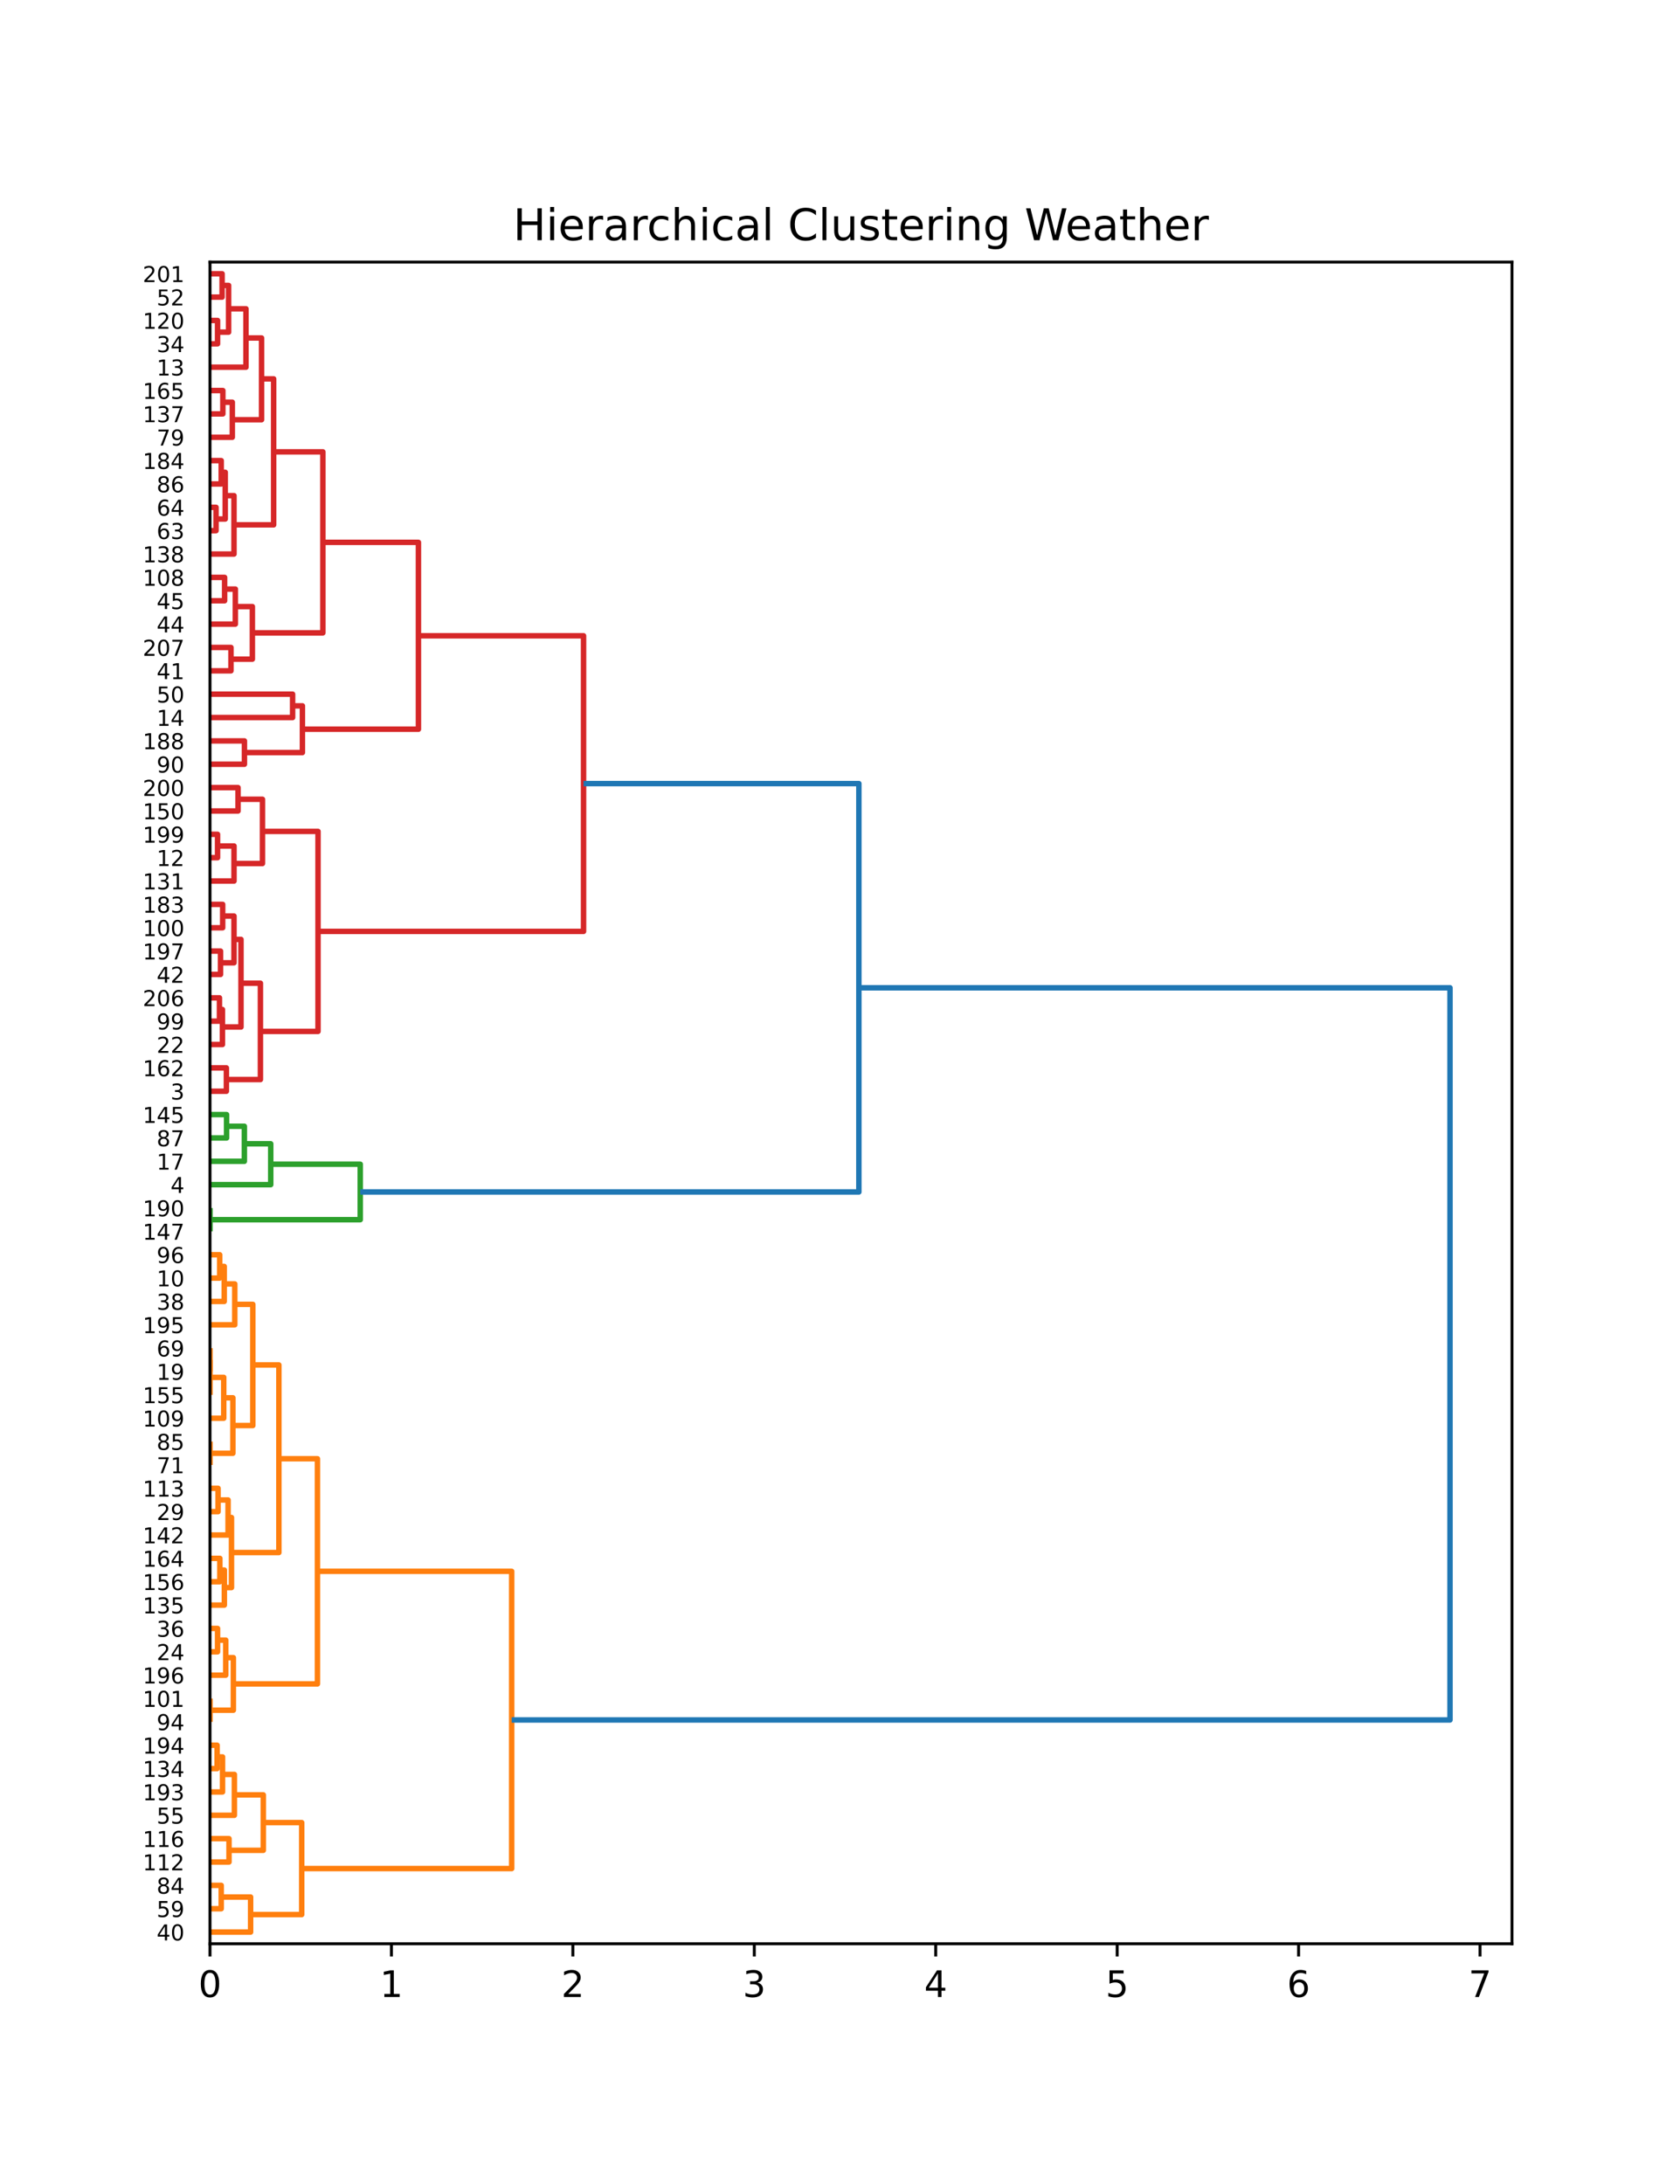 <?xml version="1.0" encoding="utf-8" standalone="no"?>
<!DOCTYPE svg PUBLIC "-//W3C//DTD SVG 1.1//EN"
  "http://www.w3.org/Graphics/SVG/1.1/DTD/svg11.dtd">
<!-- Created with matplotlib (https://matplotlib.org/) -->
<svg height="599.04pt" version="1.1" viewBox="0 0 460.8 599.04" width="460.8pt" xmlns="http://www.w3.org/2000/svg" xmlns:xlink="http://www.w3.org/1999/xlink">
 <defs>
  <style type="text/css">*{stroke-linecap:butt;stroke-linejoin:round;}</style>
 </defs>
 <g id="figure_1">
  <g id="patch_1">
   <path d="M 0 599.04 
L 460.8 599.04 
L 460.8 0 
L 0 0 
z
" style="fill:#ffffff;"/>
  </g>
  <g id="axes_1">
   <g id="patch_2">
    <path d="M 57.6 533.146 
L 414.72 533.146 
L 414.72 71.885 
L 57.6 71.885 
z
" style="fill:#ffffff;"/>
   </g>
   <g id="matplotlib.axis_1">
    <g id="xtick_1">
     <g id="line2d_1">
      <defs>
       <path d="M 0 0 
L 0 3.5 
" id="m1d7e38458d" style="stroke:#000000;stroke-width:0.8;"/>
      </defs>
      <g>
       <use style="stroke:#000000;stroke-width:0.8;" x="57.6" xlink:href="#m1d7e38458d" y="533.146"/>
      </g>
     </g>
     <g id="text_1">
      <!-- 0 -->
      <g transform="translate(54.419 547.744)scale(0.1 -0.1)">
       <defs>
        <path d="M 31.781 66.406 
Q 24.172 66.406 20.328 58.906 
Q 16.5 51.422 16.5 36.375 
Q 16.5 21.391 20.328 13.891 
Q 24.172 6.391 31.781 6.391 
Q 39.453 6.391 43.281 13.891 
Q 47.125 21.391 47.125 36.375 
Q 47.125 51.422 43.281 58.906 
Q 39.453 66.406 31.781 66.406 
z
M 31.781 74.219 
Q 44.047 74.219 50.516 64.516 
Q 56.984 54.828 56.984 36.375 
Q 56.984 17.969 50.516 8.266 
Q 44.047 -1.422 31.781 -1.422 
Q 19.531 -1.422 13.062 8.266 
Q 6.594 17.969 6.594 36.375 
Q 6.594 54.828 13.062 64.516 
Q 19.531 74.219 31.781 74.219 
z
" id="DejaVuSans-48"/>
       </defs>
       <use xlink:href="#DejaVuSans-48"/>
      </g>
     </g>
    </g>
    <g id="xtick_2">
     <g id="line2d_2">
      <g>
       <use style="stroke:#000000;stroke-width:0.8;" x="107.365" xlink:href="#m1d7e38458d" y="533.146"/>
      </g>
     </g>
     <g id="text_2">
      <!-- 1 -->
      <g transform="translate(104.183 547.744)scale(0.1 -0.1)">
       <defs>
        <path d="M 12.406 8.297 
L 28.516 8.297 
L 28.516 63.922 
L 10.984 60.406 
L 10.984 69.391 
L 28.422 72.906 
L 38.281 72.906 
L 38.281 8.297 
L 54.391 8.297 
L 54.391 0 
L 12.406 0 
z
" id="DejaVuSans-49"/>
       </defs>
       <use xlink:href="#DejaVuSans-49"/>
      </g>
     </g>
    </g>
    <g id="xtick_3">
     <g id="line2d_3">
      <g>
       <use style="stroke:#000000;stroke-width:0.8;" x="157.129" xlink:href="#m1d7e38458d" y="533.146"/>
      </g>
     </g>
     <g id="text_3">
      <!-- 2 -->
      <g transform="translate(153.948 547.744)scale(0.1 -0.1)">
       <defs>
        <path d="M 19.188 8.297 
L 53.609 8.297 
L 53.609 0 
L 7.328 0 
L 7.328 8.297 
Q 12.938 14.109 22.625 23.891 
Q 32.328 33.688 34.812 36.531 
Q 39.547 41.844 41.422 45.531 
Q 43.312 49.219 43.312 52.781 
Q 43.312 58.594 39.234 62.25 
Q 35.156 65.922 28.609 65.922 
Q 23.969 65.922 18.812 64.312 
Q 13.672 62.703 7.812 59.422 
L 7.812 69.391 
Q 13.766 71.781 18.938 73 
Q 24.125 74.219 28.422 74.219 
Q 39.75 74.219 46.484 68.547 
Q 53.219 62.891 53.219 53.422 
Q 53.219 48.922 51.531 44.891 
Q 49.859 40.875 45.406 35.406 
Q 44.188 33.984 37.641 27.219 
Q 31.109 20.453 19.188 8.297 
z
" id="DejaVuSans-50"/>
       </defs>
       <use xlink:href="#DejaVuSans-50"/>
      </g>
     </g>
    </g>
    <g id="xtick_4">
     <g id="line2d_4">
      <g>
       <use style="stroke:#000000;stroke-width:0.8;" x="206.894" xlink:href="#m1d7e38458d" y="533.146"/>
      </g>
     </g>
     <g id="text_4">
      <!-- 3 -->
      <g transform="translate(203.712 547.744)scale(0.1 -0.1)">
       <defs>
        <path d="M 40.578 39.312 
Q 47.656 37.797 51.625 33 
Q 55.609 28.219 55.609 21.188 
Q 55.609 10.406 48.188 4.484 
Q 40.766 -1.422 27.094 -1.422 
Q 22.516 -1.422 17.656 -0.516 
Q 12.797 0.391 7.625 2.203 
L 7.625 11.719 
Q 11.719 9.328 16.594 8.109 
Q 21.484 6.891 26.812 6.891 
Q 36.078 6.891 40.938 10.547 
Q 45.797 14.203 45.797 21.188 
Q 45.797 27.641 41.281 31.266 
Q 36.766 34.906 28.719 34.906 
L 20.219 34.906 
L 20.219 43.016 
L 29.109 43.016 
Q 36.375 43.016 40.234 45.922 
Q 44.094 48.828 44.094 54.297 
Q 44.094 59.906 40.109 62.906 
Q 36.141 65.922 28.719 65.922 
Q 24.656 65.922 20.016 65.031 
Q 15.375 64.156 9.812 62.312 
L 9.812 71.094 
Q 15.438 72.656 20.344 73.438 
Q 25.25 74.219 29.594 74.219 
Q 40.828 74.219 47.359 69.109 
Q 53.906 64.016 53.906 55.328 
Q 53.906 49.266 50.438 45.094 
Q 46.969 40.922 40.578 39.312 
z
" id="DejaVuSans-51"/>
       </defs>
       <use xlink:href="#DejaVuSans-51"/>
      </g>
     </g>
    </g>
    <g id="xtick_5">
     <g id="line2d_5">
      <g>
       <use style="stroke:#000000;stroke-width:0.8;" x="256.658" xlink:href="#m1d7e38458d" y="533.146"/>
      </g>
     </g>
     <g id="text_5">
      <!-- 4 -->
      <g transform="translate(253.477 547.744)scale(0.1 -0.1)">
       <defs>
        <path d="M 37.797 64.312 
L 12.891 25.391 
L 37.797 25.391 
z
M 35.203 72.906 
L 47.609 72.906 
L 47.609 25.391 
L 58.016 25.391 
L 58.016 17.188 
L 47.609 17.188 
L 47.609 0 
L 37.797 0 
L 37.797 17.188 
L 4.891 17.188 
L 4.891 26.703 
z
" id="DejaVuSans-52"/>
       </defs>
       <use xlink:href="#DejaVuSans-52"/>
      </g>
     </g>
    </g>
    <g id="xtick_6">
     <g id="line2d_6">
      <g>
       <use style="stroke:#000000;stroke-width:0.8;" x="306.423" xlink:href="#m1d7e38458d" y="533.146"/>
      </g>
     </g>
     <g id="text_6">
      <!-- 5 -->
      <g transform="translate(303.241 547.744)scale(0.1 -0.1)">
       <defs>
        <path d="M 10.797 72.906 
L 49.516 72.906 
L 49.516 64.594 
L 19.828 64.594 
L 19.828 46.734 
Q 21.969 47.469 24.109 47.828 
Q 26.266 48.188 28.422 48.188 
Q 40.625 48.188 47.75 41.5 
Q 54.891 34.812 54.891 23.391 
Q 54.891 11.625 47.562 5.094 
Q 40.234 -1.422 26.906 -1.422 
Q 22.312 -1.422 17.547 -0.641 
Q 12.797 0.141 7.719 1.703 
L 7.719 11.625 
Q 12.109 9.234 16.797 8.062 
Q 21.484 6.891 26.703 6.891 
Q 35.156 6.891 40.078 11.328 
Q 45.016 15.766 45.016 23.391 
Q 45.016 31 40.078 35.438 
Q 35.156 39.891 26.703 39.891 
Q 22.75 39.891 18.812 39.016 
Q 14.891 38.141 10.797 36.281 
z
" id="DejaVuSans-53"/>
       </defs>
       <use xlink:href="#DejaVuSans-53"/>
      </g>
     </g>
    </g>
    <g id="xtick_7">
     <g id="line2d_7">
      <g>
       <use style="stroke:#000000;stroke-width:0.8;" x="356.187" xlink:href="#m1d7e38458d" y="533.146"/>
      </g>
     </g>
     <g id="text_7">
      <!-- 6 -->
      <g transform="translate(353.006 547.744)scale(0.1 -0.1)">
       <defs>
        <path d="M 33.016 40.375 
Q 26.375 40.375 22.484 35.828 
Q 18.609 31.297 18.609 23.391 
Q 18.609 15.531 22.484 10.953 
Q 26.375 6.391 33.016 6.391 
Q 39.656 6.391 43.531 10.953 
Q 47.406 15.531 47.406 23.391 
Q 47.406 31.297 43.531 35.828 
Q 39.656 40.375 33.016 40.375 
z
M 52.594 71.297 
L 52.594 62.312 
Q 48.875 64.062 45.094 64.984 
Q 41.312 65.922 37.594 65.922 
Q 27.828 65.922 22.672 59.328 
Q 17.531 52.734 16.797 39.406 
Q 19.672 43.656 24.016 45.922 
Q 28.375 48.188 33.594 48.188 
Q 44.578 48.188 50.953 41.516 
Q 57.328 34.859 57.328 23.391 
Q 57.328 12.156 50.688 5.359 
Q 44.047 -1.422 33.016 -1.422 
Q 20.359 -1.422 13.672 8.266 
Q 6.984 17.969 6.984 36.375 
Q 6.984 53.656 15.188 63.938 
Q 23.391 74.219 37.203 74.219 
Q 40.922 74.219 44.703 73.484 
Q 48.484 72.75 52.594 71.297 
z
" id="DejaVuSans-54"/>
       </defs>
       <use xlink:href="#DejaVuSans-54"/>
      </g>
     </g>
    </g>
    <g id="xtick_8">
     <g id="line2d_8">
      <g>
       <use style="stroke:#000000;stroke-width:0.8;" x="405.952" xlink:href="#m1d7e38458d" y="533.146"/>
      </g>
     </g>
     <g id="text_8">
      <!-- 7 -->
      <g transform="translate(402.77 547.744)scale(0.1 -0.1)">
       <defs>
        <path d="M 8.203 72.906 
L 55.078 72.906 
L 55.078 68.703 
L 28.609 0 
L 18.312 0 
L 43.219 64.594 
L 8.203 64.594 
z
" id="DejaVuSans-55"/>
       </defs>
       <use xlink:href="#DejaVuSans-55"/>
      </g>
     </g>
    </g>
   </g>
   <g id="matplotlib.axis_2">
    <g id="ytick_1">
     <g id="text_9">
      <!-- 40 -->
      <g transform="translate(42.965 532.222)scale(0.06 -0.06)">
       <use xlink:href="#DejaVuSans-52"/>
       <use x="63.623" xlink:href="#DejaVuSans-48"/>
      </g>
     </g>
    </g>
    <g id="ytick_2">
     <g id="text_10">
      <!-- 59 -->
      <g transform="translate(42.965 525.816)scale(0.06 -0.06)">
       <defs>
        <path d="M 10.984 1.516 
L 10.984 10.5 
Q 14.703 8.734 18.5 7.812 
Q 22.312 6.891 25.984 6.891 
Q 35.75 6.891 40.891 13.453 
Q 46.047 20.016 46.781 33.406 
Q 43.953 29.203 39.594 26.953 
Q 35.25 24.703 29.984 24.703 
Q 19.047 24.703 12.672 31.312 
Q 6.297 37.938 6.297 49.422 
Q 6.297 60.641 12.938 67.422 
Q 19.578 74.219 30.609 74.219 
Q 43.266 74.219 49.922 64.516 
Q 56.594 54.828 56.594 36.375 
Q 56.594 19.141 48.406 8.859 
Q 40.234 -1.422 26.422 -1.422 
Q 22.703 -1.422 18.891 -0.688 
Q 15.094 0.047 10.984 1.516 
z
M 30.609 32.422 
Q 37.25 32.422 41.125 36.953 
Q 45.016 41.5 45.016 49.422 
Q 45.016 57.281 41.125 61.844 
Q 37.25 66.406 30.609 66.406 
Q 23.969 66.406 20.094 61.844 
Q 16.219 57.281 16.219 49.422 
Q 16.219 41.5 20.094 36.953 
Q 23.969 32.422 30.609 32.422 
z
" id="DejaVuSans-57"/>
       </defs>
       <use xlink:href="#DejaVuSans-53"/>
       <use x="63.623" xlink:href="#DejaVuSans-57"/>
      </g>
     </g>
    </g>
    <g id="ytick_3">
     <g id="text_11">
      <!-- 84 -->
      <g transform="translate(42.965 519.409)scale(0.06 -0.06)">
       <defs>
        <path d="M 31.781 34.625 
Q 24.75 34.625 20.719 30.859 
Q 16.703 27.094 16.703 20.516 
Q 16.703 13.922 20.719 10.156 
Q 24.75 6.391 31.781 6.391 
Q 38.812 6.391 42.859 10.172 
Q 46.922 13.969 46.922 20.516 
Q 46.922 27.094 42.891 30.859 
Q 38.875 34.625 31.781 34.625 
z
M 21.922 38.812 
Q 15.578 40.375 12.031 44.719 
Q 8.5 49.078 8.5 55.328 
Q 8.5 64.062 14.719 69.141 
Q 20.953 74.219 31.781 74.219 
Q 42.672 74.219 48.875 69.141 
Q 55.078 64.062 55.078 55.328 
Q 55.078 49.078 51.531 44.719 
Q 48 40.375 41.703 38.812 
Q 48.828 37.156 52.797 32.312 
Q 56.781 27.484 56.781 20.516 
Q 56.781 9.906 50.312 4.234 
Q 43.844 -1.422 31.781 -1.422 
Q 19.734 -1.422 13.25 4.234 
Q 6.781 9.906 6.781 20.516 
Q 6.781 27.484 10.781 32.312 
Q 14.797 37.156 21.922 38.812 
z
M 18.312 54.391 
Q 18.312 48.734 21.844 45.562 
Q 25.391 42.391 31.781 42.391 
Q 38.141 42.391 41.719 45.562 
Q 45.312 48.734 45.312 54.391 
Q 45.312 60.062 41.719 63.234 
Q 38.141 66.406 31.781 66.406 
Q 25.391 66.406 21.844 63.234 
Q 18.312 60.062 18.312 54.391 
z
" id="DejaVuSans-56"/>
       </defs>
       <use xlink:href="#DejaVuSans-56"/>
       <use x="63.623" xlink:href="#DejaVuSans-52"/>
      </g>
     </g>
    </g>
    <g id="ytick_4">
     <g id="text_12">
      <!-- 112 -->
      <g transform="translate(39.148 513.003)scale(0.06 -0.06)">
       <use xlink:href="#DejaVuSans-49"/>
       <use x="63.623" xlink:href="#DejaVuSans-49"/>
       <use x="127.246" xlink:href="#DejaVuSans-50"/>
      </g>
     </g>
    </g>
    <g id="ytick_5">
     <g id="text_13">
      <!-- 116 -->
      <g transform="translate(39.148 506.596)scale(0.06 -0.06)">
       <use xlink:href="#DejaVuSans-49"/>
       <use x="63.623" xlink:href="#DejaVuSans-49"/>
       <use x="127.246" xlink:href="#DejaVuSans-54"/>
      </g>
     </g>
    </g>
    <g id="ytick_6">
     <g id="text_14">
      <!-- 55 -->
      <g transform="translate(42.965 500.19)scale(0.06 -0.06)">
       <use xlink:href="#DejaVuSans-53"/>
       <use x="63.623" xlink:href="#DejaVuSans-53"/>
      </g>
     </g>
    </g>
    <g id="ytick_7">
     <g id="text_15">
      <!-- 193 -->
      <g transform="translate(39.148 493.784)scale(0.06 -0.06)">
       <use xlink:href="#DejaVuSans-49"/>
       <use x="63.623" xlink:href="#DejaVuSans-57"/>
       <use x="127.246" xlink:href="#DejaVuSans-51"/>
      </g>
     </g>
    </g>
    <g id="ytick_8">
     <g id="text_16">
      <!-- 134 -->
      <g transform="translate(39.148 487.377)scale(0.06 -0.06)">
       <use xlink:href="#DejaVuSans-49"/>
       <use x="63.623" xlink:href="#DejaVuSans-51"/>
       <use x="127.246" xlink:href="#DejaVuSans-52"/>
      </g>
     </g>
    </g>
    <g id="ytick_9">
     <g id="text_17">
      <!-- 194 -->
      <g transform="translate(39.148 480.971)scale(0.06 -0.06)">
       <use xlink:href="#DejaVuSans-49"/>
       <use x="63.623" xlink:href="#DejaVuSans-57"/>
       <use x="127.246" xlink:href="#DejaVuSans-52"/>
      </g>
     </g>
    </g>
    <g id="ytick_10">
     <g id="text_18">
      <!-- 94 -->
      <g transform="translate(42.965 474.564)scale(0.06 -0.06)">
       <use xlink:href="#DejaVuSans-57"/>
       <use x="63.623" xlink:href="#DejaVuSans-52"/>
      </g>
     </g>
    </g>
    <g id="ytick_11">
     <g id="text_19">
      <!-- 101 -->
      <g transform="translate(39.148 468.158)scale(0.06 -0.06)">
       <use xlink:href="#DejaVuSans-49"/>
       <use x="63.623" xlink:href="#DejaVuSans-48"/>
       <use x="127.246" xlink:href="#DejaVuSans-49"/>
      </g>
     </g>
    </g>
    <g id="ytick_12">
     <g id="text_20">
      <!-- 196 -->
      <g transform="translate(39.148 461.752)scale(0.06 -0.06)">
       <use xlink:href="#DejaVuSans-49"/>
       <use x="63.623" xlink:href="#DejaVuSans-57"/>
       <use x="127.246" xlink:href="#DejaVuSans-54"/>
      </g>
     </g>
    </g>
    <g id="ytick_13">
     <g id="text_21">
      <!-- 24 -->
      <g transform="translate(42.965 455.345)scale(0.06 -0.06)">
       <use xlink:href="#DejaVuSans-50"/>
       <use x="63.623" xlink:href="#DejaVuSans-52"/>
      </g>
     </g>
    </g>
    <g id="ytick_14">
     <g id="text_22">
      <!-- 36 -->
      <g transform="translate(42.965 448.939)scale(0.06 -0.06)">
       <use xlink:href="#DejaVuSans-51"/>
       <use x="63.623" xlink:href="#DejaVuSans-54"/>
      </g>
     </g>
    </g>
    <g id="ytick_15">
     <g id="text_23">
      <!-- 135 -->
      <g transform="translate(39.148 442.532)scale(0.06 -0.06)">
       <use xlink:href="#DejaVuSans-49"/>
       <use x="63.623" xlink:href="#DejaVuSans-51"/>
       <use x="127.246" xlink:href="#DejaVuSans-53"/>
      </g>
     </g>
    </g>
    <g id="ytick_16">
     <g id="text_24">
      <!-- 156 -->
      <g transform="translate(39.148 436.126)scale(0.06 -0.06)">
       <use xlink:href="#DejaVuSans-49"/>
       <use x="63.623" xlink:href="#DejaVuSans-53"/>
       <use x="127.246" xlink:href="#DejaVuSans-54"/>
      </g>
     </g>
    </g>
    <g id="ytick_17">
     <g id="text_25">
      <!-- 164 -->
      <g transform="translate(39.148 429.72)scale(0.06 -0.06)">
       <use xlink:href="#DejaVuSans-49"/>
       <use x="63.623" xlink:href="#DejaVuSans-54"/>
       <use x="127.246" xlink:href="#DejaVuSans-52"/>
      </g>
     </g>
    </g>
    <g id="ytick_18">
     <g id="text_26">
      <!-- 142 -->
      <g transform="translate(39.148 423.313)scale(0.06 -0.06)">
       <use xlink:href="#DejaVuSans-49"/>
       <use x="63.623" xlink:href="#DejaVuSans-52"/>
       <use x="127.246" xlink:href="#DejaVuSans-50"/>
      </g>
     </g>
    </g>
    <g id="ytick_19">
     <g id="text_27">
      <!-- 29 -->
      <g transform="translate(42.965 416.907)scale(0.06 -0.06)">
       <use xlink:href="#DejaVuSans-50"/>
       <use x="63.623" xlink:href="#DejaVuSans-57"/>
      </g>
     </g>
    </g>
    <g id="ytick_20">
     <g id="text_28">
      <!-- 113 -->
      <g transform="translate(39.148 410.5)scale(0.06 -0.06)">
       <use xlink:href="#DejaVuSans-49"/>
       <use x="63.623" xlink:href="#DejaVuSans-49"/>
       <use x="127.246" xlink:href="#DejaVuSans-51"/>
      </g>
     </g>
    </g>
    <g id="ytick_21">
     <g id="text_29">
      <!-- 71 -->
      <g transform="translate(42.965 404.094)scale(0.06 -0.06)">
       <use xlink:href="#DejaVuSans-55"/>
       <use x="63.623" xlink:href="#DejaVuSans-49"/>
      </g>
     </g>
    </g>
    <g id="ytick_22">
     <g id="text_30">
      <!-- 85 -->
      <g transform="translate(42.965 397.688)scale(0.06 -0.06)">
       <use xlink:href="#DejaVuSans-56"/>
       <use x="63.623" xlink:href="#DejaVuSans-53"/>
      </g>
     </g>
    </g>
    <g id="ytick_23">
     <g id="text_31">
      <!-- 109 -->
      <g transform="translate(39.148 391.281)scale(0.06 -0.06)">
       <use xlink:href="#DejaVuSans-49"/>
       <use x="63.623" xlink:href="#DejaVuSans-48"/>
       <use x="127.246" xlink:href="#DejaVuSans-57"/>
      </g>
     </g>
    </g>
    <g id="ytick_24">
     <g id="text_32">
      <!-- 155 -->
      <g transform="translate(39.148 384.875)scale(0.06 -0.06)">
       <use xlink:href="#DejaVuSans-49"/>
       <use x="63.623" xlink:href="#DejaVuSans-53"/>
       <use x="127.246" xlink:href="#DejaVuSans-53"/>
      </g>
     </g>
    </g>
    <g id="ytick_25">
     <g id="text_33">
      <!-- 19 -->
      <g transform="translate(42.965 378.468)scale(0.06 -0.06)">
       <use xlink:href="#DejaVuSans-49"/>
       <use x="63.623" xlink:href="#DejaVuSans-57"/>
      </g>
     </g>
    </g>
    <g id="ytick_26">
     <g id="text_34">
      <!-- 69 -->
      <g transform="translate(42.965 372.062)scale(0.06 -0.06)">
       <use xlink:href="#DejaVuSans-54"/>
       <use x="63.623" xlink:href="#DejaVuSans-57"/>
      </g>
     </g>
    </g>
    <g id="ytick_27">
     <g id="text_35">
      <!-- 195 -->
      <g transform="translate(39.148 365.656)scale(0.06 -0.06)">
       <use xlink:href="#DejaVuSans-49"/>
       <use x="63.623" xlink:href="#DejaVuSans-57"/>
       <use x="127.246" xlink:href="#DejaVuSans-53"/>
      </g>
     </g>
    </g>
    <g id="ytick_28">
     <g id="text_36">
      <!-- 38 -->
      <g transform="translate(42.965 359.249)scale(0.06 -0.06)">
       <use xlink:href="#DejaVuSans-51"/>
       <use x="63.623" xlink:href="#DejaVuSans-56"/>
      </g>
     </g>
    </g>
    <g id="ytick_29">
     <g id="text_37">
      <!-- 10 -->
      <g transform="translate(42.965 352.843)scale(0.06 -0.06)">
       <use xlink:href="#DejaVuSans-49"/>
       <use x="63.623" xlink:href="#DejaVuSans-48"/>
      </g>
     </g>
    </g>
    <g id="ytick_30">
     <g id="text_38">
      <!-- 96 -->
      <g transform="translate(42.965 346.436)scale(0.06 -0.06)">
       <use xlink:href="#DejaVuSans-57"/>
       <use x="63.623" xlink:href="#DejaVuSans-54"/>
      </g>
     </g>
    </g>
    <g id="ytick_31">
     <g id="text_39">
      <!-- 147 -->
      <g transform="translate(39.148 340.03)scale(0.06 -0.06)">
       <use xlink:href="#DejaVuSans-49"/>
       <use x="63.623" xlink:href="#DejaVuSans-52"/>
       <use x="127.246" xlink:href="#DejaVuSans-55"/>
      </g>
     </g>
    </g>
    <g id="ytick_32">
     <g id="text_40">
      <!-- 190 -->
      <g transform="translate(39.148 333.624)scale(0.06 -0.06)">
       <use xlink:href="#DejaVuSans-49"/>
       <use x="63.623" xlink:href="#DejaVuSans-57"/>
       <use x="127.246" xlink:href="#DejaVuSans-48"/>
      </g>
     </g>
    </g>
    <g id="ytick_33">
     <g id="text_41">
      <!-- 4 -->
      <g transform="translate(46.782 327.217)scale(0.06 -0.06)">
       <use xlink:href="#DejaVuSans-52"/>
      </g>
     </g>
    </g>
    <g id="ytick_34">
     <g id="text_42">
      <!-- 17 -->
      <g transform="translate(42.965 320.811)scale(0.06 -0.06)">
       <use xlink:href="#DejaVuSans-49"/>
       <use x="63.623" xlink:href="#DejaVuSans-55"/>
      </g>
     </g>
    </g>
    <g id="ytick_35">
     <g id="text_43">
      <!-- 87 -->
      <g transform="translate(42.965 314.404)scale(0.06 -0.06)">
       <use xlink:href="#DejaVuSans-56"/>
       <use x="63.623" xlink:href="#DejaVuSans-55"/>
      </g>
     </g>
    </g>
    <g id="ytick_36">
     <g id="text_44">
      <!-- 145 -->
      <g transform="translate(39.148 307.998)scale(0.06 -0.06)">
       <use xlink:href="#DejaVuSans-49"/>
       <use x="63.623" xlink:href="#DejaVuSans-52"/>
       <use x="127.246" xlink:href="#DejaVuSans-53"/>
      </g>
     </g>
    </g>
    <g id="ytick_37">
     <g id="text_45">
      <!-- 3 -->
      <g transform="translate(46.782 301.592)scale(0.06 -0.06)">
       <use xlink:href="#DejaVuSans-51"/>
      </g>
     </g>
    </g>
    <g id="ytick_38">
     <g id="text_46">
      <!-- 162 -->
      <g transform="translate(39.148 295.185)scale(0.06 -0.06)">
       <use xlink:href="#DejaVuSans-49"/>
       <use x="63.623" xlink:href="#DejaVuSans-54"/>
       <use x="127.246" xlink:href="#DejaVuSans-50"/>
      </g>
     </g>
    </g>
    <g id="ytick_39">
     <g id="text_47">
      <!-- 22 -->
      <g transform="translate(42.965 288.779)scale(0.06 -0.06)">
       <use xlink:href="#DejaVuSans-50"/>
       <use x="63.623" xlink:href="#DejaVuSans-50"/>
      </g>
     </g>
    </g>
    <g id="ytick_40">
     <g id="text_48">
      <!-- 99 -->
      <g transform="translate(42.965 282.372)scale(0.06 -0.06)">
       <use xlink:href="#DejaVuSans-57"/>
       <use x="63.623" xlink:href="#DejaVuSans-57"/>
      </g>
     </g>
    </g>
    <g id="ytick_41">
     <g id="text_49">
      <!-- 206 -->
      <g transform="translate(39.148 275.966)scale(0.06 -0.06)">
       <use xlink:href="#DejaVuSans-50"/>
       <use x="63.623" xlink:href="#DejaVuSans-48"/>
       <use x="127.246" xlink:href="#DejaVuSans-54"/>
      </g>
     </g>
    </g>
    <g id="ytick_42">
     <g id="text_50">
      <!-- 42 -->
      <g transform="translate(42.965 269.56)scale(0.06 -0.06)">
       <use xlink:href="#DejaVuSans-52"/>
       <use x="63.623" xlink:href="#DejaVuSans-50"/>
      </g>
     </g>
    </g>
    <g id="ytick_43">
     <g id="text_51">
      <!-- 197 -->
      <g transform="translate(39.148 263.153)scale(0.06 -0.06)">
       <use xlink:href="#DejaVuSans-49"/>
       <use x="63.623" xlink:href="#DejaVuSans-57"/>
       <use x="127.246" xlink:href="#DejaVuSans-55"/>
      </g>
     </g>
    </g>
    <g id="ytick_44">
     <g id="text_52">
      <!-- 100 -->
      <g transform="translate(39.148 256.747)scale(0.06 -0.06)">
       <use xlink:href="#DejaVuSans-49"/>
       <use x="63.623" xlink:href="#DejaVuSans-48"/>
       <use x="127.246" xlink:href="#DejaVuSans-48"/>
      </g>
     </g>
    </g>
    <g id="ytick_45">
     <g id="text_53">
      <!-- 183 -->
      <g transform="translate(39.148 250.34)scale(0.06 -0.06)">
       <use xlink:href="#DejaVuSans-49"/>
       <use x="63.623" xlink:href="#DejaVuSans-56"/>
       <use x="127.246" xlink:href="#DejaVuSans-51"/>
      </g>
     </g>
    </g>
    <g id="ytick_46">
     <g id="text_54">
      <!-- 131 -->
      <g transform="translate(39.148 243.934)scale(0.06 -0.06)">
       <use xlink:href="#DejaVuSans-49"/>
       <use x="63.623" xlink:href="#DejaVuSans-51"/>
       <use x="127.246" xlink:href="#DejaVuSans-49"/>
      </g>
     </g>
    </g>
    <g id="ytick_47">
     <g id="text_55">
      <!-- 12 -->
      <g transform="translate(42.965 237.528)scale(0.06 -0.06)">
       <use xlink:href="#DejaVuSans-49"/>
       <use x="63.623" xlink:href="#DejaVuSans-50"/>
      </g>
     </g>
    </g>
    <g id="ytick_48">
     <g id="text_56">
      <!-- 199 -->
      <g transform="translate(39.148 231.121)scale(0.06 -0.06)">
       <use xlink:href="#DejaVuSans-49"/>
       <use x="63.623" xlink:href="#DejaVuSans-57"/>
       <use x="127.246" xlink:href="#DejaVuSans-57"/>
      </g>
     </g>
    </g>
    <g id="ytick_49">
     <g id="text_57">
      <!-- 150 -->
      <g transform="translate(39.148 224.715)scale(0.06 -0.06)">
       <use xlink:href="#DejaVuSans-49"/>
       <use x="63.623" xlink:href="#DejaVuSans-53"/>
       <use x="127.246" xlink:href="#DejaVuSans-48"/>
      </g>
     </g>
    </g>
    <g id="ytick_50">
     <g id="text_58">
      <!-- 200 -->
      <g transform="translate(39.148 218.308)scale(0.06 -0.06)">
       <use xlink:href="#DejaVuSans-50"/>
       <use x="63.623" xlink:href="#DejaVuSans-48"/>
       <use x="127.246" xlink:href="#DejaVuSans-48"/>
      </g>
     </g>
    </g>
    <g id="ytick_51">
     <g id="text_59">
      <!-- 90 -->
      <g transform="translate(42.965 211.902)scale(0.06 -0.06)">
       <use xlink:href="#DejaVuSans-57"/>
       <use x="63.623" xlink:href="#DejaVuSans-48"/>
      </g>
     </g>
    </g>
    <g id="ytick_52">
     <g id="text_60">
      <!-- 188 -->
      <g transform="translate(39.148 205.496)scale(0.06 -0.06)">
       <use xlink:href="#DejaVuSans-49"/>
       <use x="63.623" xlink:href="#DejaVuSans-56"/>
       <use x="127.246" xlink:href="#DejaVuSans-56"/>
      </g>
     </g>
    </g>
    <g id="ytick_53">
     <g id="text_61">
      <!-- 14 -->
      <g transform="translate(42.965 199.089)scale(0.06 -0.06)">
       <use xlink:href="#DejaVuSans-49"/>
       <use x="63.623" xlink:href="#DejaVuSans-52"/>
      </g>
     </g>
    </g>
    <g id="ytick_54">
     <g id="text_62">
      <!-- 50 -->
      <g transform="translate(42.965 192.683)scale(0.06 -0.06)">
       <use xlink:href="#DejaVuSans-53"/>
       <use x="63.623" xlink:href="#DejaVuSans-48"/>
      </g>
     </g>
    </g>
    <g id="ytick_55">
     <g id="text_63">
      <!-- 41 -->
      <g transform="translate(42.965 186.276)scale(0.06 -0.06)">
       <use xlink:href="#DejaVuSans-52"/>
       <use x="63.623" xlink:href="#DejaVuSans-49"/>
      </g>
     </g>
    </g>
    <g id="ytick_56">
     <g id="text_64">
      <!-- 207 -->
      <g transform="translate(39.148 179.87)scale(0.06 -0.06)">
       <use xlink:href="#DejaVuSans-50"/>
       <use x="63.623" xlink:href="#DejaVuSans-48"/>
       <use x="127.246" xlink:href="#DejaVuSans-55"/>
      </g>
     </g>
    </g>
    <g id="ytick_57">
     <g id="text_65">
      <!-- 44 -->
      <g transform="translate(42.965 173.464)scale(0.06 -0.06)">
       <use xlink:href="#DejaVuSans-52"/>
       <use x="63.623" xlink:href="#DejaVuSans-52"/>
      </g>
     </g>
    </g>
    <g id="ytick_58">
     <g id="text_66">
      <!-- 45 -->
      <g transform="translate(42.965 167.057)scale(0.06 -0.06)">
       <use xlink:href="#DejaVuSans-52"/>
       <use x="63.623" xlink:href="#DejaVuSans-53"/>
      </g>
     </g>
    </g>
    <g id="ytick_59">
     <g id="text_67">
      <!-- 108 -->
      <g transform="translate(39.148 160.651)scale(0.06 -0.06)">
       <use xlink:href="#DejaVuSans-49"/>
       <use x="63.623" xlink:href="#DejaVuSans-48"/>
       <use x="127.246" xlink:href="#DejaVuSans-56"/>
      </g>
     </g>
    </g>
    <g id="ytick_60">
     <g id="text_68">
      <!-- 138 -->
      <g transform="translate(39.148 154.244)scale(0.06 -0.06)">
       <use xlink:href="#DejaVuSans-49"/>
       <use x="63.623" xlink:href="#DejaVuSans-51"/>
       <use x="127.246" xlink:href="#DejaVuSans-56"/>
      </g>
     </g>
    </g>
    <g id="ytick_61">
     <g id="text_69">
      <!-- 63 -->
      <g transform="translate(42.965 147.838)scale(0.06 -0.06)">
       <use xlink:href="#DejaVuSans-54"/>
       <use x="63.623" xlink:href="#DejaVuSans-51"/>
      </g>
     </g>
    </g>
    <g id="ytick_62">
     <g id="text_70">
      <!-- 64 -->
      <g transform="translate(42.965 141.432)scale(0.06 -0.06)">
       <use xlink:href="#DejaVuSans-54"/>
       <use x="63.623" xlink:href="#DejaVuSans-52"/>
      </g>
     </g>
    </g>
    <g id="ytick_63">
     <g id="text_71">
      <!-- 86 -->
      <g transform="translate(42.965 135.025)scale(0.06 -0.06)">
       <use xlink:href="#DejaVuSans-56"/>
       <use x="63.623" xlink:href="#DejaVuSans-54"/>
      </g>
     </g>
    </g>
    <g id="ytick_64">
     <g id="text_72">
      <!-- 184 -->
      <g transform="translate(39.148 128.619)scale(0.06 -0.06)">
       <use xlink:href="#DejaVuSans-49"/>
       <use x="63.623" xlink:href="#DejaVuSans-56"/>
       <use x="127.246" xlink:href="#DejaVuSans-52"/>
      </g>
     </g>
    </g>
    <g id="ytick_65">
     <g id="text_73">
      <!-- 79 -->
      <g transform="translate(42.965 122.212)scale(0.06 -0.06)">
       <use xlink:href="#DejaVuSans-55"/>
       <use x="63.623" xlink:href="#DejaVuSans-57"/>
      </g>
     </g>
    </g>
    <g id="ytick_66">
     <g id="text_74">
      <!-- 137 -->
      <g transform="translate(39.148 115.806)scale(0.06 -0.06)">
       <use xlink:href="#DejaVuSans-49"/>
       <use x="63.623" xlink:href="#DejaVuSans-51"/>
       <use x="127.246" xlink:href="#DejaVuSans-55"/>
      </g>
     </g>
    </g>
    <g id="ytick_67">
     <g id="text_75">
      <!-- 165 -->
      <g transform="translate(39.148 109.4)scale(0.06 -0.06)">
       <use xlink:href="#DejaVuSans-49"/>
       <use x="63.623" xlink:href="#DejaVuSans-54"/>
       <use x="127.246" xlink:href="#DejaVuSans-53"/>
      </g>
     </g>
    </g>
    <g id="ytick_68">
     <g id="text_76">
      <!-- 13 -->
      <g transform="translate(42.965 102.993)scale(0.06 -0.06)">
       <use xlink:href="#DejaVuSans-49"/>
       <use x="63.623" xlink:href="#DejaVuSans-51"/>
      </g>
     </g>
    </g>
    <g id="ytick_69">
     <g id="text_77">
      <!-- 34 -->
      <g transform="translate(42.965 96.587)scale(0.06 -0.06)">
       <use xlink:href="#DejaVuSans-51"/>
       <use x="63.623" xlink:href="#DejaVuSans-52"/>
      </g>
     </g>
    </g>
    <g id="ytick_70">
     <g id="text_78">
      <!-- 120 -->
      <g transform="translate(39.148 90.18)scale(0.06 -0.06)">
       <use xlink:href="#DejaVuSans-49"/>
       <use x="63.623" xlink:href="#DejaVuSans-50"/>
       <use x="127.246" xlink:href="#DejaVuSans-48"/>
      </g>
     </g>
    </g>
    <g id="ytick_71">
     <g id="text_79">
      <!-- 52 -->
      <g transform="translate(42.965 83.774)scale(0.06 -0.06)">
       <use xlink:href="#DejaVuSans-53"/>
       <use x="63.623" xlink:href="#DejaVuSans-50"/>
      </g>
     </g>
    </g>
    <g id="ytick_72">
     <g id="text_80">
      <!-- 201 -->
      <g transform="translate(39.148 77.368)scale(0.06 -0.06)">
       <use xlink:href="#DejaVuSans-50"/>
       <use x="63.623" xlink:href="#DejaVuSans-48"/>
       <use x="127.246" xlink:href="#DejaVuSans-49"/>
      </g>
     </g>
    </g>
   </g>
   <g id="LineCollection_1">
    <path clip-path="url(#p48792c6b87)" d="M 57.6 523.536 
L 60.677 523.536 
L 60.677 517.13 
L 57.6 517.13 
" style="fill:none;stroke:#ff7f0e;stroke-width:1.5;"/>
    <path clip-path="url(#p48792c6b87)" d="M 57.6 529.942 
L 68.738 529.942 
L 68.738 520.333 
L 60.677 520.333 
" style="fill:none;stroke:#ff7f0e;stroke-width:1.5;"/>
    <path clip-path="url(#p48792c6b87)" d="M 57.6 510.723 
L 62.814 510.723 
L 62.814 504.317 
L 57.6 504.317 
" style="fill:none;stroke:#ff7f0e;stroke-width:1.5;"/>
    <path clip-path="url(#p48792c6b87)" d="M 57.6 485.098 
L 59.556 485.098 
L 59.556 478.691 
L 57.6 478.691 
" style="fill:none;stroke:#ff7f0e;stroke-width:1.5;"/>
    <path clip-path="url(#p48792c6b87)" d="M 57.6 491.504 
L 61.041 491.504 
L 61.041 481.894 
L 59.556 481.894 
" style="fill:none;stroke:#ff7f0e;stroke-width:1.5;"/>
    <path clip-path="url(#p48792c6b87)" d="M 57.6 497.91 
L 64.284 497.91 
L 64.284 486.699 
L 61.041 486.699 
" style="fill:none;stroke:#ff7f0e;stroke-width:1.5;"/>
    <path clip-path="url(#p48792c6b87)" d="M 62.814 507.52 
L 72.217 507.52 
L 72.217 492.305 
L 64.284 492.305 
" style="fill:none;stroke:#ff7f0e;stroke-width:1.5;"/>
    <path clip-path="url(#p48792c6b87)" d="M 68.738 525.138 
L 82.753 525.138 
L 82.753 499.912 
L 72.217 499.912 
" style="fill:none;stroke:#ff7f0e;stroke-width:1.5;"/>
    <path clip-path="url(#p48792c6b87)" d="M 57.6 472.285 
L 57.6 472.285 
L 57.6 465.878 
L 57.6 465.878 
" style="fill:none;stroke:#ff7f0e;stroke-width:1.5;"/>
    <path clip-path="url(#p48792c6b87)" d="M 57.6 453.066 
L 59.674 453.066 
L 59.674 446.659 
L 57.6 446.659 
" style="fill:none;stroke:#ff7f0e;stroke-width:1.5;"/>
    <path clip-path="url(#p48792c6b87)" d="M 57.6 459.472 
L 61.916 459.472 
L 61.916 449.862 
L 59.674 449.862 
" style="fill:none;stroke:#ff7f0e;stroke-width:1.5;"/>
    <path clip-path="url(#p48792c6b87)" d="M 57.6 469.082 
L 64.009 469.082 
L 64.009 454.667 
L 61.916 454.667 
" style="fill:none;stroke:#ff7f0e;stroke-width:1.5;"/>
    <path clip-path="url(#p48792c6b87)" d="M 57.6 433.846 
L 60.306 433.846 
L 60.306 427.44 
L 57.6 427.44 
" style="fill:none;stroke:#ff7f0e;stroke-width:1.5;"/>
    <path clip-path="url(#p48792c6b87)" d="M 57.6 440.253 
L 61.538 440.253 
L 61.538 430.643 
L 60.306 430.643 
" style="fill:none;stroke:#ff7f0e;stroke-width:1.5;"/>
    <path clip-path="url(#p48792c6b87)" d="M 57.6 414.627 
L 59.815 414.627 
L 59.815 408.221 
L 57.6 408.221 
" style="fill:none;stroke:#ff7f0e;stroke-width:1.5;"/>
    <path clip-path="url(#p48792c6b87)" d="M 57.6 421.034 
L 62.559 421.034 
L 62.559 411.424 
L 59.815 411.424 
" style="fill:none;stroke:#ff7f0e;stroke-width:1.5;"/>
    <path clip-path="url(#p48792c6b87)" d="M 61.538 435.448 
L 63.497 435.448 
L 63.497 416.229 
L 62.559 416.229 
" style="fill:none;stroke:#ff7f0e;stroke-width:1.5;"/>
    <path clip-path="url(#p48792c6b87)" d="M 57.6 401.814 
L 57.6 401.814 
L 57.6 395.408 
L 57.6 395.408 
" style="fill:none;stroke:#ff7f0e;stroke-width:1.5;"/>
    <path clip-path="url(#p48792c6b87)" d="M 57.6 376.189 
L 57.6 376.189 
L 57.6 369.782 
L 57.6 369.782 
" style="fill:none;stroke:#ff7f0e;stroke-width:1.5;"/>
    <path clip-path="url(#p48792c6b87)" d="M 57.6 382.595 
L 57.6 382.595 
L 57.6 372.986 
L 57.6 372.986 
" style="fill:none;stroke:#ff7f0e;stroke-width:1.5;"/>
    <path clip-path="url(#p48792c6b87)" d="M 57.6 389.002 
L 61.369 389.002 
L 61.369 377.79 
L 57.6 377.79 
" style="fill:none;stroke:#ff7f0e;stroke-width:1.5;"/>
    <path clip-path="url(#p48792c6b87)" d="M 57.6 398.611 
L 63.881 398.611 
L 63.881 383.396 
L 61.369 383.396 
" style="fill:none;stroke:#ff7f0e;stroke-width:1.5;"/>
    <path clip-path="url(#p48792c6b87)" d="M 57.6 350.563 
L 60.255 350.563 
L 60.255 344.157 
L 57.6 344.157 
" style="fill:none;stroke:#ff7f0e;stroke-width:1.5;"/>
    <path clip-path="url(#p48792c6b87)" d="M 57.6 356.97 
L 61.505 356.97 
L 61.505 347.36 
L 60.255 347.36 
" style="fill:none;stroke:#ff7f0e;stroke-width:1.5;"/>
    <path clip-path="url(#p48792c6b87)" d="M 57.6 363.376 
L 64.396 363.376 
L 64.396 352.165 
L 61.505 352.165 
" style="fill:none;stroke:#ff7f0e;stroke-width:1.5;"/>
    <path clip-path="url(#p48792c6b87)" d="M 63.881 391.004 
L 69.347 391.004 
L 69.347 357.77 
L 64.396 357.77 
" style="fill:none;stroke:#ff7f0e;stroke-width:1.5;"/>
    <path clip-path="url(#p48792c6b87)" d="M 63.497 425.838 
L 76.495 425.838 
L 76.495 374.387 
L 69.347 374.387 
" style="fill:none;stroke:#ff7f0e;stroke-width:1.5;"/>
    <path clip-path="url(#p48792c6b87)" d="M 64.009 461.874 
L 87.07 461.874 
L 87.07 400.113 
L 76.495 400.113 
" style="fill:none;stroke:#ff7f0e;stroke-width:1.5;"/>
    <path clip-path="url(#p48792c6b87)" d="M 82.753 512.525 
L 140.349 512.525 
L 140.349 430.994 
L 87.07 430.994 
" style="fill:none;stroke:#ff7f0e;stroke-width:1.5;"/>
   </g>
   <g id="LineCollection_2">
    <path clip-path="url(#p48792c6b87)" d="M 57.6 337.75 
L 57.6 337.75 
L 57.6 331.344 
L 57.6 331.344 
" style="fill:none;stroke:#2ca02c;stroke-width:1.5;"/>
    <path clip-path="url(#p48792c6b87)" d="M 57.6 312.125 
L 62.148 312.125 
L 62.148 305.718 
L 57.6 305.718 
" style="fill:none;stroke:#2ca02c;stroke-width:1.5;"/>
    <path clip-path="url(#p48792c6b87)" d="M 57.6 318.531 
L 67.027 318.531 
L 67.027 308.922 
L 62.148 308.922 
" style="fill:none;stroke:#2ca02c;stroke-width:1.5;"/>
    <path clip-path="url(#p48792c6b87)" d="M 57.6 324.938 
L 74.257 324.938 
L 74.257 313.726 
L 67.027 313.726 
" style="fill:none;stroke:#2ca02c;stroke-width:1.5;"/>
    <path clip-path="url(#p48792c6b87)" d="M 57.6 334.547 
L 98.815 334.547 
L 98.815 319.332 
L 74.257 319.332 
" style="fill:none;stroke:#2ca02c;stroke-width:1.5;"/>
   </g>
   <g id="LineCollection_3">
    <path clip-path="url(#p48792c6b87)" d="M 57.6 299.312 
L 62.092 299.312 
L 62.092 292.906 
L 57.6 292.906 
" style="fill:none;stroke:#d62728;stroke-width:1.5;"/>
    <path clip-path="url(#p48792c6b87)" d="M 57.6 280.093 
L 60.192 280.093 
L 60.192 273.686 
L 57.6 273.686 
" style="fill:none;stroke:#d62728;stroke-width:1.5;"/>
    <path clip-path="url(#p48792c6b87)" d="M 57.6 286.499 
L 61.012 286.499 
L 61.012 276.89 
L 60.192 276.89 
" style="fill:none;stroke:#d62728;stroke-width:1.5;"/>
    <path clip-path="url(#p48792c6b87)" d="M 57.6 267.28 
L 60.491 267.28 
L 60.491 260.874 
L 57.6 260.874 
" style="fill:none;stroke:#d62728;stroke-width:1.5;"/>
    <path clip-path="url(#p48792c6b87)" d="M 57.6 254.467 
L 61.077 254.467 
L 61.077 248.061 
L 57.6 248.061 
" style="fill:none;stroke:#d62728;stroke-width:1.5;"/>
    <path clip-path="url(#p48792c6b87)" d="M 60.491 264.077 
L 64.184 264.077 
L 64.184 251.264 
L 61.077 251.264 
" style="fill:none;stroke:#d62728;stroke-width:1.5;"/>
    <path clip-path="url(#p48792c6b87)" d="M 61.012 281.694 
L 66.102 281.694 
L 66.102 257.67 
L 64.184 257.67 
" style="fill:none;stroke:#d62728;stroke-width:1.5;"/>
    <path clip-path="url(#p48792c6b87)" d="M 62.092 296.109 
L 71.429 296.109 
L 71.429 269.682 
L 66.102 269.682 
" style="fill:none;stroke:#d62728;stroke-width:1.5;"/>
    <path clip-path="url(#p48792c6b87)" d="M 57.6 235.248 
L 59.674 235.248 
L 59.674 228.842 
L 57.6 228.842 
" style="fill:none;stroke:#d62728;stroke-width:1.5;"/>
    <path clip-path="url(#p48792c6b87)" d="M 57.6 241.654 
L 64.189 241.654 
L 64.189 232.045 
L 59.674 232.045 
" style="fill:none;stroke:#d62728;stroke-width:1.5;"/>
    <path clip-path="url(#p48792c6b87)" d="M 57.6 222.435 
L 65.297 222.435 
L 65.297 216.029 
L 57.6 216.029 
" style="fill:none;stroke:#d62728;stroke-width:1.5;"/>
    <path clip-path="url(#p48792c6b87)" d="M 64.189 236.85 
L 71.991 236.85 
L 71.991 219.232 
L 65.297 219.232 
" style="fill:none;stroke:#d62728;stroke-width:1.5;"/>
    <path clip-path="url(#p48792c6b87)" d="M 71.429 282.896 
L 87.229 282.896 
L 87.229 228.041 
L 71.991 228.041 
" style="fill:none;stroke:#d62728;stroke-width:1.5;"/>
    <path clip-path="url(#p48792c6b87)" d="M 57.6 209.622 
L 67.046 209.622 
L 67.046 203.216 
L 57.6 203.216 
" style="fill:none;stroke:#d62728;stroke-width:1.5;"/>
    <path clip-path="url(#p48792c6b87)" d="M 57.6 196.81 
L 80.258 196.81 
L 80.258 190.403 
L 57.6 190.403 
" style="fill:none;stroke:#d62728;stroke-width:1.5;"/>
    <path clip-path="url(#p48792c6b87)" d="M 67.046 206.419 
L 82.947 206.419 
L 82.947 193.606 
L 80.258 193.606 
" style="fill:none;stroke:#d62728;stroke-width:1.5;"/>
    <path clip-path="url(#p48792c6b87)" d="M 57.6 183.997 
L 63.348 183.997 
L 63.348 177.59 
L 57.6 177.59 
" style="fill:none;stroke:#d62728;stroke-width:1.5;"/>
    <path clip-path="url(#p48792c6b87)" d="M 57.6 164.778 
L 61.61 164.778 
L 61.61 158.371 
L 57.6 158.371 
" style="fill:none;stroke:#d62728;stroke-width:1.5;"/>
    <path clip-path="url(#p48792c6b87)" d="M 57.6 171.184 
L 64.555 171.184 
L 64.555 161.574 
L 61.61 161.574 
" style="fill:none;stroke:#d62728;stroke-width:1.5;"/>
    <path clip-path="url(#p48792c6b87)" d="M 63.348 180.794 
L 69.222 180.794 
L 69.222 166.379 
L 64.555 166.379 
" style="fill:none;stroke:#d62728;stroke-width:1.5;"/>
    <path clip-path="url(#p48792c6b87)" d="M 57.6 145.558 
L 59.259 145.558 
L 59.259 139.152 
L 57.6 139.152 
" style="fill:none;stroke:#d62728;stroke-width:1.5;"/>
    <path clip-path="url(#p48792c6b87)" d="M 57.6 132.746 
L 60.677 132.746 
L 60.677 126.339 
L 57.6 126.339 
" style="fill:none;stroke:#d62728;stroke-width:1.5;"/>
    <path clip-path="url(#p48792c6b87)" d="M 59.259 142.355 
L 61.779 142.355 
L 61.779 129.542 
L 60.677 129.542 
" style="fill:none;stroke:#d62728;stroke-width:1.5;"/>
    <path clip-path="url(#p48792c6b87)" d="M 57.6 151.965 
L 64.183 151.965 
L 64.183 135.949 
L 61.779 135.949 
" style="fill:none;stroke:#d62728;stroke-width:1.5;"/>
    <path clip-path="url(#p48792c6b87)" d="M 57.6 113.526 
L 61.125 113.526 
L 61.125 107.12 
L 57.6 107.12 
" style="fill:none;stroke:#d62728;stroke-width:1.5;"/>
    <path clip-path="url(#p48792c6b87)" d="M 57.6 119.933 
L 63.72 119.933 
L 63.72 110.323 
L 61.125 110.323 
" style="fill:none;stroke:#d62728;stroke-width:1.5;"/>
    <path clip-path="url(#p48792c6b87)" d="M 57.6 94.307 
L 59.674 94.307 
L 59.674 87.901 
L 57.6 87.901 
" style="fill:none;stroke:#d62728;stroke-width:1.5;"/>
    <path clip-path="url(#p48792c6b87)" d="M 57.6 81.494 
L 60.919 81.494 
L 60.919 75.088 
L 57.6 75.088 
" style="fill:none;stroke:#d62728;stroke-width:1.5;"/>
    <path clip-path="url(#p48792c6b87)" d="M 59.674 91.104 
L 62.705 91.104 
L 62.705 78.291 
L 60.919 78.291 
" style="fill:none;stroke:#d62728;stroke-width:1.5;"/>
    <path clip-path="url(#p48792c6b87)" d="M 57.6 100.714 
L 67.47 100.714 
L 67.47 84.698 
L 62.705 84.698 
" style="fill:none;stroke:#d62728;stroke-width:1.5;"/>
    <path clip-path="url(#p48792c6b87)" d="M 63.72 115.128 
L 71.746 115.128 
L 71.746 92.706 
L 67.47 92.706 
" style="fill:none;stroke:#d62728;stroke-width:1.5;"/>
    <path clip-path="url(#p48792c6b87)" d="M 64.183 143.957 
L 75.057 143.957 
L 75.057 103.917 
L 71.746 103.917 
" style="fill:none;stroke:#d62728;stroke-width:1.5;"/>
    <path clip-path="url(#p48792c6b87)" d="M 69.222 173.586 
L 88.562 173.586 
L 88.562 123.937 
L 75.057 123.937 
" style="fill:none;stroke:#d62728;stroke-width:1.5;"/>
    <path clip-path="url(#p48792c6b87)" d="M 82.947 200.013 
L 114.77 200.013 
L 114.77 148.762 
L 88.562 148.762 
" style="fill:none;stroke:#d62728;stroke-width:1.5;"/>
    <path clip-path="url(#p48792c6b87)" d="M 87.229 255.468 
L 160.059 255.468 
L 160.059 174.387 
L 114.77 174.387 
" style="fill:none;stroke:#d62728;stroke-width:1.5;"/>
   </g>
   <g id="LineCollection_4">
    <path clip-path="url(#p48792c6b87)" d="M 98.815 326.94 
L 235.579 326.94 
L 235.579 214.928 
L 160.059 214.928 
" style="fill:none;stroke:#1f77b4;stroke-width:1.5;"/>
    <path clip-path="url(#p48792c6b87)" d="M 140.349 471.759 
L 397.714 471.759 
L 397.714 270.934 
L 235.579 270.934 
" style="fill:none;stroke:#1f77b4;stroke-width:1.5;"/>
   </g>
   <g id="patch_3">
    <path d="M 57.6 533.146 
L 57.6 71.885 
" style="fill:none;stroke:#000000;stroke-linecap:square;stroke-linejoin:miter;stroke-width:0.8;"/>
   </g>
   <g id="patch_4">
    <path d="M 414.72 533.146 
L 414.72 71.885 
" style="fill:none;stroke:#000000;stroke-linecap:square;stroke-linejoin:miter;stroke-width:0.8;"/>
   </g>
   <g id="patch_5">
    <path d="M 57.6 533.146 
L 414.72 533.146 
" style="fill:none;stroke:#000000;stroke-linecap:square;stroke-linejoin:miter;stroke-width:0.8;"/>
   </g>
   <g id="patch_6">
    <path d="M 57.6 71.885 
L 414.72 71.885 
" style="fill:none;stroke:#000000;stroke-linecap:square;stroke-linejoin:miter;stroke-width:0.8;"/>
   </g>
   <g id="text_81">
    <!-- Hierarchical Clustering Weather -->
    <g transform="translate(140.753 65.885)scale(0.12 -0.12)">
     <defs>
      <path d="M 9.812 72.906 
L 19.672 72.906 
L 19.672 43.016 
L 55.516 43.016 
L 55.516 72.906 
L 65.375 72.906 
L 65.375 0 
L 55.516 0 
L 55.516 34.719 
L 19.672 34.719 
L 19.672 0 
L 9.812 0 
z
" id="DejaVuSans-72"/>
      <path d="M 9.422 54.688 
L 18.406 54.688 
L 18.406 0 
L 9.422 0 
z
M 9.422 75.984 
L 18.406 75.984 
L 18.406 64.594 
L 9.422 64.594 
z
" id="DejaVuSans-105"/>
      <path d="M 56.203 29.594 
L 56.203 25.203 
L 14.891 25.203 
Q 15.484 15.922 20.484 11.062 
Q 25.484 6.203 34.422 6.203 
Q 39.594 6.203 44.453 7.469 
Q 49.312 8.734 54.109 11.281 
L 54.109 2.781 
Q 49.266 0.734 44.188 -0.344 
Q 39.109 -1.422 33.891 -1.422 
Q 20.797 -1.422 13.156 6.188 
Q 5.516 13.812 5.516 26.812 
Q 5.516 40.234 12.766 48.109 
Q 20.016 56 32.328 56 
Q 43.359 56 49.781 48.891 
Q 56.203 41.797 56.203 29.594 
z
M 47.219 32.234 
Q 47.125 39.594 43.094 43.984 
Q 39.062 48.391 32.422 48.391 
Q 24.906 48.391 20.391 44.141 
Q 15.875 39.891 15.188 32.172 
z
" id="DejaVuSans-101"/>
      <path d="M 41.109 46.297 
Q 39.594 47.172 37.812 47.578 
Q 36.031 48 33.891 48 
Q 26.266 48 22.188 43.047 
Q 18.109 38.094 18.109 28.812 
L 18.109 0 
L 9.078 0 
L 9.078 54.688 
L 18.109 54.688 
L 18.109 46.188 
Q 20.953 51.172 25.484 53.578 
Q 30.031 56 36.531 56 
Q 37.453 56 38.578 55.875 
Q 39.703 55.766 41.062 55.516 
z
" id="DejaVuSans-114"/>
      <path d="M 34.281 27.484 
Q 23.391 27.484 19.188 25 
Q 14.984 22.516 14.984 16.5 
Q 14.984 11.719 18.141 8.906 
Q 21.297 6.109 26.703 6.109 
Q 34.188 6.109 38.703 11.406 
Q 43.219 16.703 43.219 25.484 
L 43.219 27.484 
z
M 52.203 31.203 
L 52.203 0 
L 43.219 0 
L 43.219 8.297 
Q 40.141 3.328 35.547 0.953 
Q 30.953 -1.422 24.312 -1.422 
Q 15.922 -1.422 10.953 3.297 
Q 6 8.016 6 15.922 
Q 6 25.141 12.172 29.828 
Q 18.359 34.516 30.609 34.516 
L 43.219 34.516 
L 43.219 35.406 
Q 43.219 41.609 39.141 45 
Q 35.062 48.391 27.688 48.391 
Q 23 48.391 18.547 47.266 
Q 14.109 46.141 10.016 43.891 
L 10.016 52.203 
Q 14.938 54.109 19.578 55.047 
Q 24.219 56 28.609 56 
Q 40.484 56 46.344 49.844 
Q 52.203 43.703 52.203 31.203 
z
" id="DejaVuSans-97"/>
      <path d="M 48.781 52.594 
L 48.781 44.188 
Q 44.969 46.297 41.141 47.344 
Q 37.312 48.391 33.406 48.391 
Q 24.656 48.391 19.812 42.844 
Q 14.984 37.312 14.984 27.297 
Q 14.984 17.281 19.812 11.734 
Q 24.656 6.203 33.406 6.203 
Q 37.312 6.203 41.141 7.25 
Q 44.969 8.297 48.781 10.406 
L 48.781 2.094 
Q 45.016 0.344 40.984 -0.531 
Q 36.969 -1.422 32.422 -1.422 
Q 20.062 -1.422 12.781 6.344 
Q 5.516 14.109 5.516 27.297 
Q 5.516 40.672 12.859 48.328 
Q 20.219 56 33.016 56 
Q 37.156 56 41.109 55.141 
Q 45.062 54.297 48.781 52.594 
z
" id="DejaVuSans-99"/>
      <path d="M 54.891 33.016 
L 54.891 0 
L 45.906 0 
L 45.906 32.719 
Q 45.906 40.484 42.875 44.328 
Q 39.844 48.188 33.797 48.188 
Q 26.516 48.188 22.312 43.547 
Q 18.109 38.922 18.109 30.906 
L 18.109 0 
L 9.078 0 
L 9.078 75.984 
L 18.109 75.984 
L 18.109 46.188 
Q 21.344 51.125 25.703 53.562 
Q 30.078 56 35.797 56 
Q 45.219 56 50.047 50.172 
Q 54.891 44.344 54.891 33.016 
z
" id="DejaVuSans-104"/>
      <path d="M 9.422 75.984 
L 18.406 75.984 
L 18.406 0 
L 9.422 0 
z
" id="DejaVuSans-108"/>
      <path id="DejaVuSans-32"/>
      <path d="M 64.406 67.281 
L 64.406 56.891 
Q 59.422 61.531 53.781 63.812 
Q 48.141 66.109 41.797 66.109 
Q 29.297 66.109 22.656 58.469 
Q 16.016 50.828 16.016 36.375 
Q 16.016 21.969 22.656 14.328 
Q 29.297 6.688 41.797 6.688 
Q 48.141 6.688 53.781 8.984 
Q 59.422 11.281 64.406 15.922 
L 64.406 5.609 
Q 59.234 2.094 53.438 0.328 
Q 47.656 -1.422 41.219 -1.422 
Q 24.656 -1.422 15.125 8.703 
Q 5.609 18.844 5.609 36.375 
Q 5.609 53.953 15.125 64.078 
Q 24.656 74.219 41.219 74.219 
Q 47.75 74.219 53.531 72.484 
Q 59.328 70.75 64.406 67.281 
z
" id="DejaVuSans-67"/>
      <path d="M 8.5 21.578 
L 8.5 54.688 
L 17.484 54.688 
L 17.484 21.922 
Q 17.484 14.156 20.5 10.266 
Q 23.531 6.391 29.594 6.391 
Q 36.859 6.391 41.078 11.031 
Q 45.312 15.672 45.312 23.688 
L 45.312 54.688 
L 54.297 54.688 
L 54.297 0 
L 45.312 0 
L 45.312 8.406 
Q 42.047 3.422 37.719 1 
Q 33.406 -1.422 27.688 -1.422 
Q 18.266 -1.422 13.375 4.438 
Q 8.5 10.297 8.5 21.578 
z
M 31.109 56 
z
" id="DejaVuSans-117"/>
      <path d="M 44.281 53.078 
L 44.281 44.578 
Q 40.484 46.531 36.375 47.5 
Q 32.281 48.484 27.875 48.484 
Q 21.188 48.484 17.844 46.438 
Q 14.5 44.391 14.5 40.281 
Q 14.5 37.156 16.891 35.375 
Q 19.281 33.594 26.516 31.984 
L 29.594 31.297 
Q 39.156 29.25 43.188 25.516 
Q 47.219 21.781 47.219 15.094 
Q 47.219 7.469 41.188 3.016 
Q 35.156 -1.422 24.609 -1.422 
Q 20.219 -1.422 15.453 -0.562 
Q 10.688 0.297 5.422 2 
L 5.422 11.281 
Q 10.406 8.688 15.234 7.391 
Q 20.062 6.109 24.812 6.109 
Q 31.156 6.109 34.562 8.281 
Q 37.984 10.453 37.984 14.406 
Q 37.984 18.062 35.516 20.016 
Q 33.062 21.969 24.703 23.781 
L 21.578 24.516 
Q 13.234 26.266 9.516 29.906 
Q 5.812 33.547 5.812 39.891 
Q 5.812 47.609 11.281 51.797 
Q 16.75 56 26.812 56 
Q 31.781 56 36.172 55.266 
Q 40.578 54.547 44.281 53.078 
z
" id="DejaVuSans-115"/>
      <path d="M 18.312 70.219 
L 18.312 54.688 
L 36.812 54.688 
L 36.812 47.703 
L 18.312 47.703 
L 18.312 18.016 
Q 18.312 11.328 20.141 9.422 
Q 21.969 7.516 27.594 7.516 
L 36.812 7.516 
L 36.812 0 
L 27.594 0 
Q 17.188 0 13.234 3.875 
Q 9.281 7.766 9.281 18.016 
L 9.281 47.703 
L 2.688 47.703 
L 2.688 54.688 
L 9.281 54.688 
L 9.281 70.219 
z
" id="DejaVuSans-116"/>
      <path d="M 54.891 33.016 
L 54.891 0 
L 45.906 0 
L 45.906 32.719 
Q 45.906 40.484 42.875 44.328 
Q 39.844 48.188 33.797 48.188 
Q 26.516 48.188 22.312 43.547 
Q 18.109 38.922 18.109 30.906 
L 18.109 0 
L 9.078 0 
L 9.078 54.688 
L 18.109 54.688 
L 18.109 46.188 
Q 21.344 51.125 25.703 53.562 
Q 30.078 56 35.797 56 
Q 45.219 56 50.047 50.172 
Q 54.891 44.344 54.891 33.016 
z
" id="DejaVuSans-110"/>
      <path d="M 45.406 27.984 
Q 45.406 37.75 41.375 43.109 
Q 37.359 48.484 30.078 48.484 
Q 22.859 48.484 18.828 43.109 
Q 14.797 37.75 14.797 27.984 
Q 14.797 18.266 18.828 12.891 
Q 22.859 7.516 30.078 7.516 
Q 37.359 7.516 41.375 12.891 
Q 45.406 18.266 45.406 27.984 
z
M 54.391 6.781 
Q 54.391 -7.172 48.188 -13.984 
Q 42 -20.797 29.203 -20.797 
Q 24.469 -20.797 20.266 -20.094 
Q 16.062 -19.391 12.109 -17.922 
L 12.109 -9.188 
Q 16.062 -11.328 19.922 -12.344 
Q 23.781 -13.375 27.781 -13.375 
Q 36.625 -13.375 41.016 -8.766 
Q 45.406 -4.156 45.406 5.172 
L 45.406 9.625 
Q 42.625 4.781 38.281 2.391 
Q 33.938 0 27.875 0 
Q 17.828 0 11.672 7.656 
Q 5.516 15.328 5.516 27.984 
Q 5.516 40.672 11.672 48.328 
Q 17.828 56 27.875 56 
Q 33.938 56 38.281 53.609 
Q 42.625 51.219 45.406 46.391 
L 45.406 54.688 
L 54.391 54.688 
z
" id="DejaVuSans-103"/>
      <path d="M 3.328 72.906 
L 13.281 72.906 
L 28.609 11.281 
L 43.891 72.906 
L 54.984 72.906 
L 70.312 11.281 
L 85.594 72.906 
L 95.609 72.906 
L 77.297 0 
L 64.891 0 
L 49.516 63.281 
L 33.984 0 
L 21.578 0 
z
" id="DejaVuSans-87"/>
     </defs>
     <use xlink:href="#DejaVuSans-72"/>
     <use x="75.195" xlink:href="#DejaVuSans-105"/>
     <use x="102.979" xlink:href="#DejaVuSans-101"/>
     <use x="164.502" xlink:href="#DejaVuSans-114"/>
     <use x="205.615" xlink:href="#DejaVuSans-97"/>
     <use x="266.895" xlink:href="#DejaVuSans-114"/>
     <use x="305.758" xlink:href="#DejaVuSans-99"/>
     <use x="360.738" xlink:href="#DejaVuSans-104"/>
     <use x="424.117" xlink:href="#DejaVuSans-105"/>
     <use x="451.9" xlink:href="#DejaVuSans-99"/>
     <use x="506.881" xlink:href="#DejaVuSans-97"/>
     <use x="568.16" xlink:href="#DejaVuSans-108"/>
     <use x="595.943" xlink:href="#DejaVuSans-32"/>
     <use x="627.73" xlink:href="#DejaVuSans-67"/>
     <use x="697.555" xlink:href="#DejaVuSans-108"/>
     <use x="725.338" xlink:href="#DejaVuSans-117"/>
     <use x="788.717" xlink:href="#DejaVuSans-115"/>
     <use x="840.816" xlink:href="#DejaVuSans-116"/>
     <use x="880.025" xlink:href="#DejaVuSans-101"/>
     <use x="941.549" xlink:href="#DejaVuSans-114"/>
     <use x="982.662" xlink:href="#DejaVuSans-105"/>
     <use x="1010.445" xlink:href="#DejaVuSans-110"/>
     <use x="1073.824" xlink:href="#DejaVuSans-103"/>
     <use x="1137.301" xlink:href="#DejaVuSans-32"/>
     <use x="1169.088" xlink:href="#DejaVuSans-87"/>
     <use x="1262.09" xlink:href="#DejaVuSans-101"/>
     <use x="1323.613" xlink:href="#DejaVuSans-97"/>
     <use x="1384.893" xlink:href="#DejaVuSans-116"/>
     <use x="1424.102" xlink:href="#DejaVuSans-104"/>
     <use x="1487.48" xlink:href="#DejaVuSans-101"/>
     <use x="1549.004" xlink:href="#DejaVuSans-114"/>
    </g>
   </g>
  </g>
 </g>
 <defs>
  <clipPath id="p48792c6b87">
   <rect height="461.261" width="357.12" x="57.6" y="71.885"/>
  </clipPath>
 </defs>
</svg>
